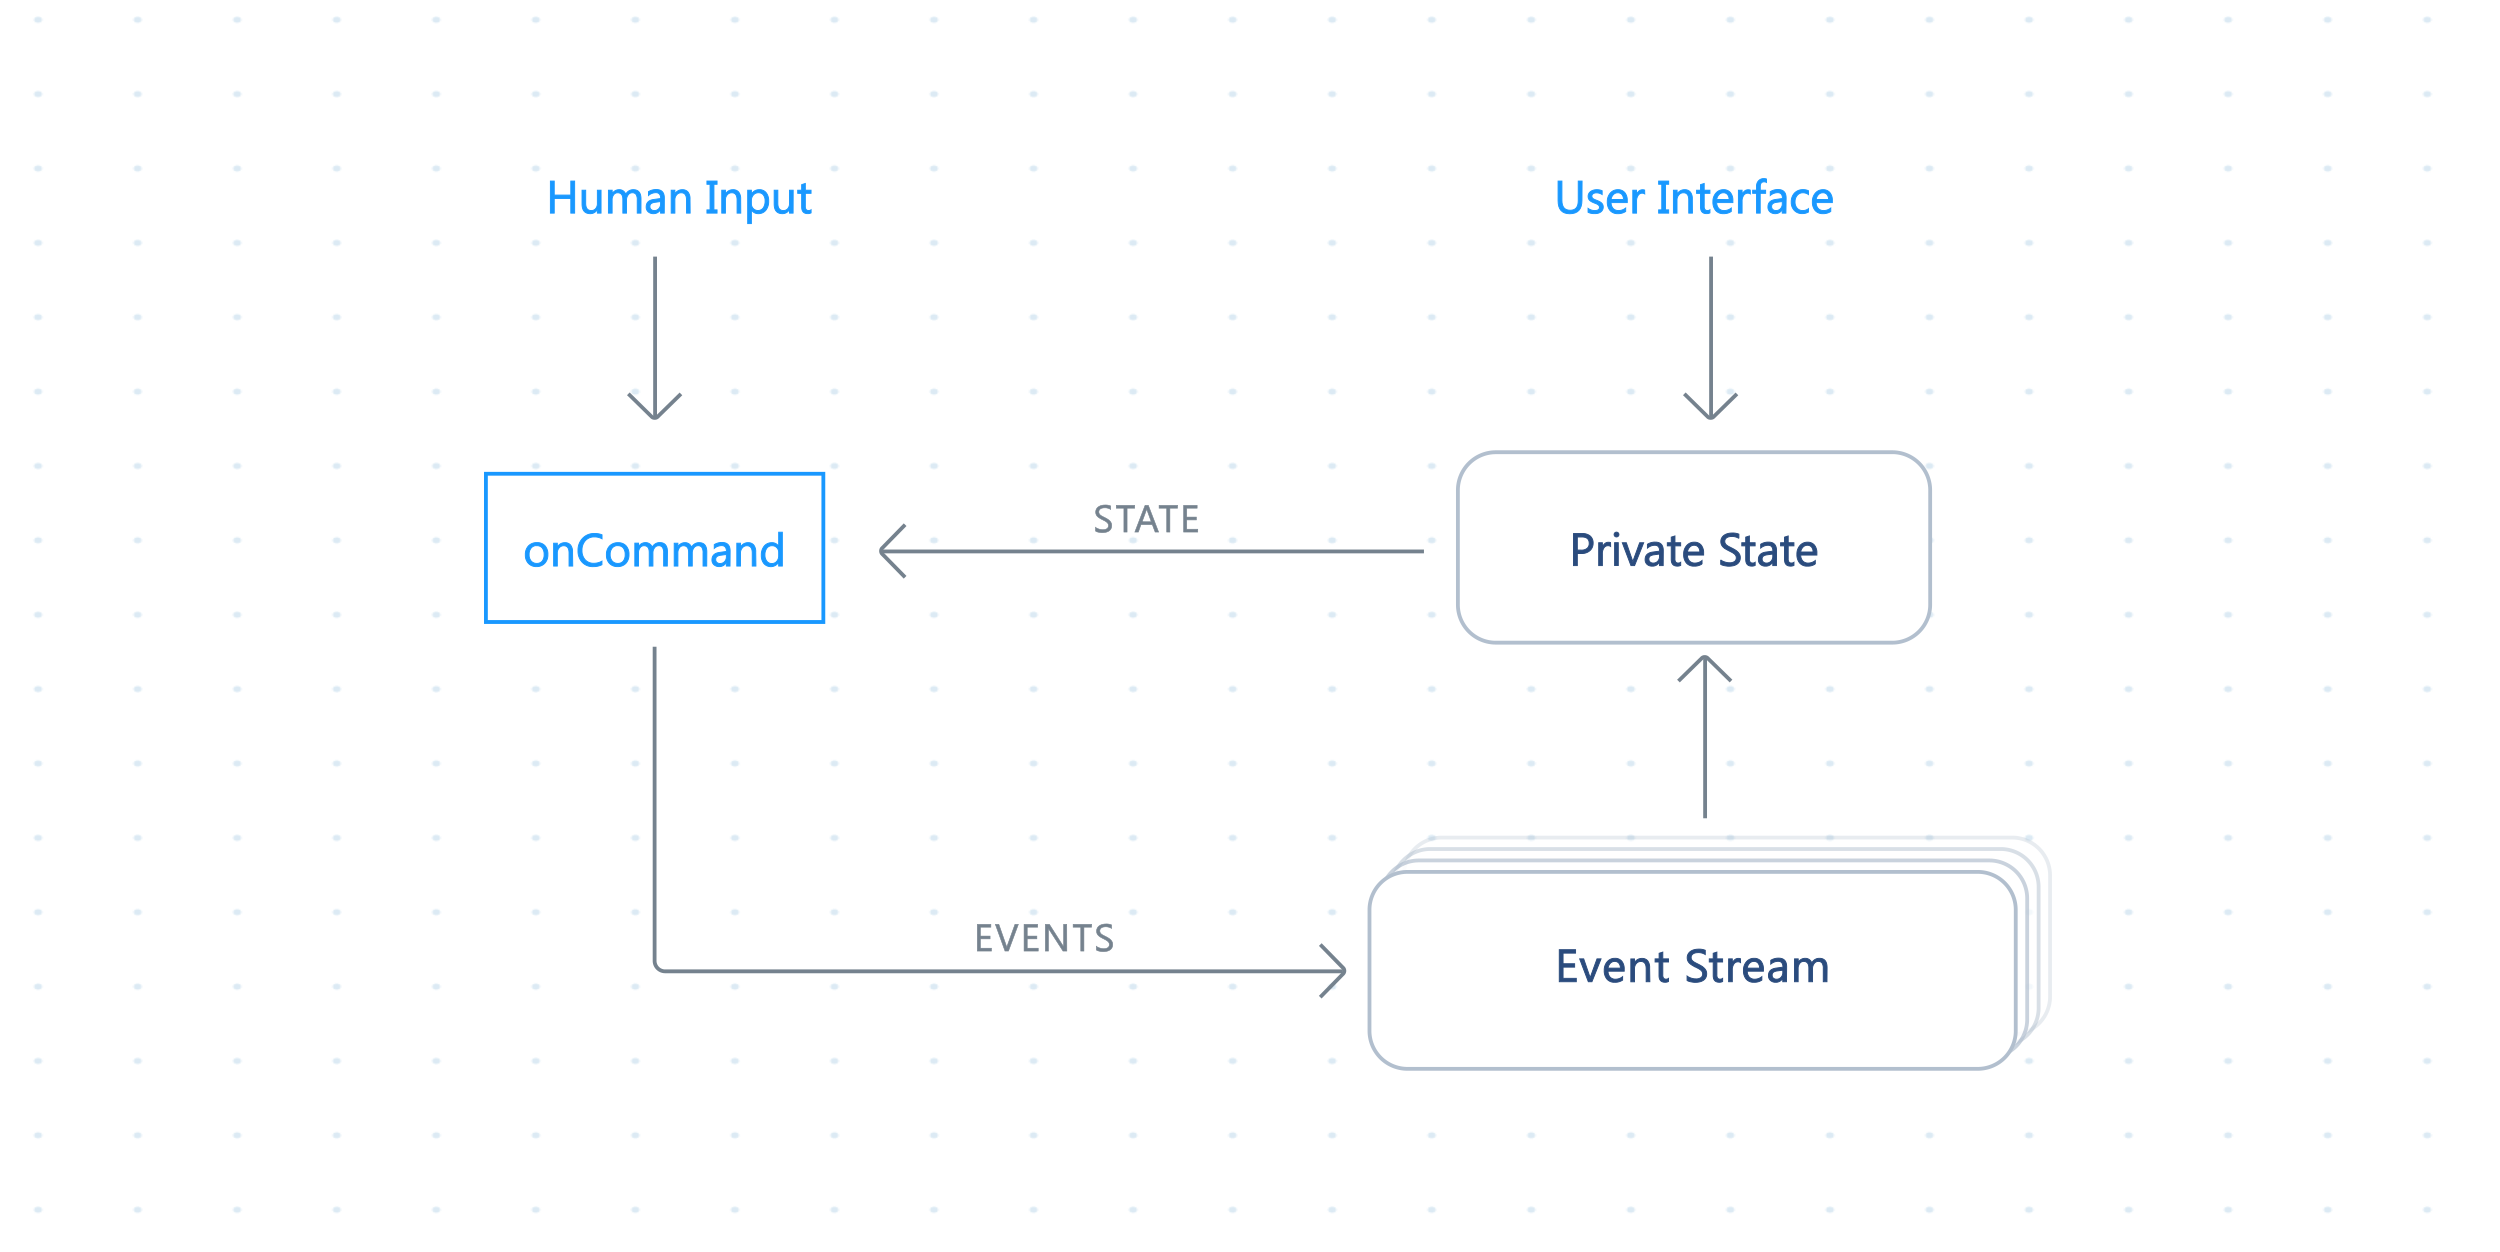 <svg xmlns="http://www.w3.org/2000/svg" xmlns:xlink="http://www.w3.org/1999/xlink" width="1310.93" height="656.33" viewBox="0 0 1310.93 656.33">
  <defs>
    <style>
      .a3fc1c00-0153-41bb-9136-d11824066888 {
        fill: none;
      }

      .b2348e80-6c41-4ccb-815c-96aa1b77e70d {
        fill: #dceaf4;
      }

      .ecf83eb5-d218-4d0f-aaa9-566046d5e3d0 {
        fill: url(#b93e93ff-05d3-45a6-a336-1745a3ebd242);
      }

      .e0f1bea9-150b-4475-a446-581a5c0a7a25 {
        fill: #fff;
      }

      .ba96d68e-6c9e-4c6b-8dec-d66ea465357e {
        fill: #b2bfce;
      }

      .fd3a4061-31ed-4455-a42a-661060ebae7f {
        fill: #2a4b7d;
        stroke: #2a4b7d;
      }

      .ba8c094b-5abc-48fd-91ea-d2a9e8e3983d, .e30564fe-8ae3-439b-aa3c-5fdbd6be28f7, .fd3a4061-31ed-4455-a42a-661060ebae7f {
        stroke-miterlimit: 10;
      }

      .ba8c094b-5abc-48fd-91ea-d2a9e8e3983d, .fd3a4061-31ed-4455-a42a-661060ebae7f {
        stroke-width: 0.5px;
      }

      .b9bb263c-656b-42a9-ada6-3236ea98e0bc, .ba8c094b-5abc-48fd-91ea-d2a9e8e3983d {
        fill: #1998ff;
      }

      .ba8c094b-5abc-48fd-91ea-d2a9e8e3983d {
        stroke: #1998ff;
      }

      .ab1f9347-76a8-4d32-a2f8-849c7614d83c, .e30564fe-8ae3-439b-aa3c-5fdbd6be28f7 {
        fill: #75828e;
      }

      .e30564fe-8ae3-439b-aa3c-5fdbd6be28f7 {
        stroke: #75828e;
        stroke-width: 0.3px;
      }

      .f6e7d379-ada3-41db-b1ec-d8f7bf63e397 {
        opacity: 0.3;
      }

      .b3a2ed36-2850-4c6f-afa0-48928bdbe7df {
        opacity: 0.5;
      }

      .bc2b3045-7ccd-4c75-b412-c62e648c5058 {
        opacity: 0.7;
      }
    </style>
    <pattern id="b93e93ff-05d3-45a6-a336-1745a3ebd242" data-name="Docs Polka Background" width="60" height="60" patternTransform="translate(515.88 848.85) scale(0.87 0.65)" patternUnits="userSpaceOnUse" viewBox="0 0 60 60">
      <rect class="a3fc1c00-0153-41bb-9136-d11824066888" width="60" height="60"/>
      <circle class="b2348e80-6c41-4ccb-815c-96aa1b77e70d" cx="30" cy="30" r="2.47"/>
    </pattern>
  </defs>
  <g id="bf275e95-57c2-4e27-a84d-d1e41de98647" data-name="Layer 2">
    <rect class="ecf83eb5-d218-4d0f-aaa9-566046d5e3d0" x="3.54" y="3.74" width="1305.22" height="651.58"/>
  </g>
  <g id="b6d25e6d-d1c8-450c-8b86-cf43b866bed3" data-name="Layer 1">
    <g>
      <rect class="e0f1bea9-150b-4475-a446-581a5c0a7a25" x="764.48" y="237.15" width="247.65" height="99.83" rx="19.88"/>
      <path class="ba96d68e-6c9e-4c6b-8dec-d66ea465357e" d="M992.25,338H784.36a20.9,20.9,0,0,1-20.88-20.87V257a20.91,20.91,0,0,1,20.88-20.88H992.25A20.91,20.91,0,0,1,1013.13,257v60.08A20.9,20.9,0,0,1,992.25,338ZM784.36,238.15A18.9,18.9,0,0,0,765.48,257v60.08A18.89,18.89,0,0,0,784.36,336H992.25a18.89,18.89,0,0,0,18.88-18.87V257a18.9,18.9,0,0,0-18.88-18.88Z"/>
    </g>
    <g>
      <path class="fd3a4061-31ed-4455-a42a-661060ebae7f" d="M827.1,290.24v6.35h-2v-16.8h4.62a6.09,6.09,0,0,1,4.17,1.31,4.69,4.69,0,0,1,1.49,3.7,5.1,5.1,0,0,1-1.65,3.92,6.32,6.32,0,0,1-4.45,1.52Zm0-8.67v6.89h2.06a4.6,4.6,0,0,0,3.11-.93,3.28,3.28,0,0,0,1.07-2.63q0-3.33-3.93-3.33Z"/>
      <path class="fd3a4061-31ed-4455-a42a-661060ebae7f" d="M844.57,286.54a2.32,2.32,0,0,0-1.45-.39,2.47,2.47,0,0,0-2.06,1.16,5.37,5.37,0,0,0-.82,3.17v6.11h-1.93v-12h1.93v2.47h0a4.18,4.18,0,0,1,1.26-2,2.86,2.86,0,0,1,1.88-.71,3.09,3.09,0,0,1,1.15.17Z"/>
      <path class="fd3a4061-31ed-4455-a42a-661060ebae7f" d="M847.64,281.55a1.21,1.21,0,0,1-.88-.36,1.28,1.28,0,0,1,0-1.78,1.21,1.21,0,0,1,.88-.36,1.25,1.25,0,0,1,.9.36,1.24,1.24,0,0,1,0,1.77A1.26,1.26,0,0,1,847.64,281.55Zm.94,15h-1.92v-12h1.92Z"/>
      <path class="fd3a4061-31ed-4455-a42a-661060ebae7f" d="M861.9,284.59l-4.78,12h-1.88l-4.55-12h2.11l3,8.72a8,8,0,0,1,.43,1.68h0a8.13,8.13,0,0,1,.38-1.63l3.19-8.77Z"/>
      <path class="fd3a4061-31ed-4455-a42a-661060ebae7f" d="M872.12,296.59H870.2v-1.87h-.05a4,4,0,0,1-3.69,2.15,3.9,3.9,0,0,1-2.8-.95,3.27,3.27,0,0,1-1-2.52q0-3.36,4-3.91l3.6-.5c0-2-.82-3.06-2.47-3.06a5.94,5.94,0,0,0-3.92,1.47v-2a7.44,7.44,0,0,1,4.08-1.13q4.23,0,4.23,4.48Zm-1.92-6.07-2.89.4a4.82,4.82,0,0,0-2,.66,1.92,1.92,0,0,0-.68,1.68,1.83,1.83,0,0,0,.63,1.44,2.43,2.43,0,0,0,1.67.56,3.08,3.08,0,0,0,2.36-1,3.56,3.56,0,0,0,.93-2.53Z"/>
      <path class="fd3a4061-31ed-4455-a42a-661060ebae7f" d="M881.31,296.48a3.69,3.69,0,0,1-1.79.37q-3.16,0-3.16-3.52v-7.1H874.3v-1.64h2.06v-2.93l1.93-.62v3.55h3v1.64h-3V293a2.79,2.79,0,0,0,.41,1.73,1.63,1.63,0,0,0,1.36.51,2,2,0,0,0,1.25-.4Z"/>
      <path class="fd3a4061-31ed-4455-a42a-661060ebae7f" d="M893.33,291.07h-8.47a4.49,4.49,0,0,0,1.08,3.1,3.74,3.74,0,0,0,2.83,1.09,5.89,5.89,0,0,0,3.73-1.34v1.81a7,7,0,0,1-4.18,1.14,5.07,5.07,0,0,1-4-1.63,6.68,6.68,0,0,1-1.45-4.6,6.57,6.57,0,0,1,1.59-4.57,5.09,5.09,0,0,1,3.94-1.76,4.52,4.52,0,0,1,3.64,1.52,6.36,6.36,0,0,1,1.29,4.23Zm-2-1.63a3.86,3.86,0,0,0-.8-2.59,2.76,2.76,0,0,0-2.2-.92,3.08,3.08,0,0,0-2.3,1,4.4,4.4,0,0,0-1.18,2.54Z"/>
      <path class="fd3a4061-31ed-4455-a42a-661060ebae7f" d="M902.29,295.91v-2.32a4.26,4.26,0,0,0,1,.64,8.65,8.65,0,0,0,1.17.47,9.31,9.31,0,0,0,1.24.3,6.88,6.88,0,0,0,1.15.1,4.49,4.49,0,0,0,2.71-.67,2.28,2.28,0,0,0,.9-1.94,2.25,2.25,0,0,0-.3-1.18,3.26,3.26,0,0,0-.83-.92,7.7,7.7,0,0,0-1.25-.8l-1.55-.8c-.58-.3-1.13-.6-1.64-.9a7.39,7.39,0,0,1-1.32-1,4.33,4.33,0,0,1-.89-1.25,4,4,0,0,1-.32-1.64,3.87,3.87,0,0,1,.5-2,4.24,4.24,0,0,1,1.33-1.4,5.87,5.87,0,0,1,1.87-.82,8.54,8.54,0,0,1,2.14-.27,8.36,8.36,0,0,1,3.62.59v2.22a6.57,6.57,0,0,0-3.82-1,6.27,6.27,0,0,0-1.29.13,3.67,3.67,0,0,0-1.15.44,2.48,2.48,0,0,0-.82.79,2.09,2.09,0,0,0-.32,1.17,2.39,2.39,0,0,0,.24,1.11,2.83,2.83,0,0,0,.71.86,6.62,6.62,0,0,0,1.14.75c.45.24,1,.51,1.56.79s1.17.61,1.71.94a8,8,0,0,1,1.42,1.09,5,5,0,0,1,1,1.33,3.68,3.68,0,0,1,.36,1.66,4.13,4.13,0,0,1-.49,2.1,3.91,3.91,0,0,1-1.31,1.4,5.68,5.68,0,0,1-1.9.78,10.49,10.49,0,0,1-2.28.24c-.26,0-.59,0-1-.06s-.79-.11-1.2-.19a9.65,9.65,0,0,1-1.15-.3A3.37,3.37,0,0,1,902.29,295.91Z"/>
      <path class="fd3a4061-31ed-4455-a42a-661060ebae7f" d="M920.36,296.48a3.74,3.74,0,0,1-1.8.37q-3.15,0-3.15-3.52v-7.1h-2.06v-1.64h2.06v-2.93l1.92-.62v3.55h3v1.64h-3V293a2.85,2.85,0,0,0,.41,1.73,1.66,1.66,0,0,0,1.36.51,2,2,0,0,0,1.26-.4Z"/>
      <path class="fd3a4061-31ed-4455-a42a-661060ebae7f" d="M931.51,296.59h-1.92v-1.87h-.05a4,4,0,0,1-3.69,2.15,3.9,3.9,0,0,1-2.8-.95,3.27,3.27,0,0,1-1-2.52q0-3.36,4-3.91l3.6-.5c0-2-.82-3.06-2.47-3.06a5.94,5.94,0,0,0-3.92,1.47v-2a7.44,7.44,0,0,1,4.08-1.13q4.23,0,4.23,4.48Zm-1.92-6.07-2.89.4a4.87,4.87,0,0,0-2,.66,1.92,1.92,0,0,0-.68,1.68,1.83,1.83,0,0,0,.63,1.44,2.43,2.43,0,0,0,1.67.56,3.08,3.08,0,0,0,2.36-1,3.56,3.56,0,0,0,.93-2.53Z"/>
      <path class="fd3a4061-31ed-4455-a42a-661060ebae7f" d="M940.7,296.48a3.69,3.69,0,0,1-1.79.37c-2.1,0-3.16-1.17-3.16-3.52v-7.1h-2.06v-1.64h2.06v-2.93l1.93-.62v3.55h3v1.64h-3V293a2.79,2.79,0,0,0,.41,1.73,1.63,1.63,0,0,0,1.36.51,2,2,0,0,0,1.25-.4Z"/>
      <path class="fd3a4061-31ed-4455-a42a-661060ebae7f" d="M952.72,291.07h-8.47a4.49,4.49,0,0,0,1.08,3.1,3.74,3.74,0,0,0,2.83,1.09,5.89,5.89,0,0,0,3.73-1.34v1.81a7,7,0,0,1-4.18,1.14,5.07,5.07,0,0,1-4-1.63,6.68,6.68,0,0,1-1.45-4.6,6.57,6.57,0,0,1,1.59-4.57,5.1,5.1,0,0,1,3.94-1.76,4.52,4.52,0,0,1,3.64,1.52,6.36,6.36,0,0,1,1.29,4.23Zm-2-1.63a3.86,3.86,0,0,0-.8-2.59,2.76,2.76,0,0,0-2.2-.92,3.08,3.08,0,0,0-2.3,1,4.4,4.4,0,0,0-1.18,2.54Z"/>
    </g>
    <g>
      <path class="ba8c094b-5abc-48fd-91ea-d2a9e8e3983d" d="M301.32,111.75h-2v-7.67h-8.7v7.67h-2V94.94h2v7.37h8.7V94.94h2Z"/>
      <path class="ba8c094b-5abc-48fd-91ea-d2a9e8e3983d" d="M315.17,111.75h-1.92v-1.9h-.05a4,4,0,0,1-3.7,2.18q-4.29,0-4.29-5.11V99.75h1.91v6.86c0,2.54,1,3.8,2.9,3.8a2.93,2.93,0,0,0,2.32-1,4,4,0,0,0,.91-2.71V99.75h1.92Z"/>
      <path class="ba8c094b-5abc-48fd-91ea-d2a9e8e3983d" d="M336.09,111.75h-1.93v-6.89a5.24,5.24,0,0,0-.61-2.89,2.34,2.34,0,0,0-2.07-.89,2.56,2.56,0,0,0-2.09,1.13,4.27,4.27,0,0,0-.86,2.69v6.85h-1.92v-7.13q0-3.54-2.74-3.54a2.55,2.55,0,0,0-2.08,1.06,4.38,4.38,0,0,0-.82,2.76v6.85h-1.92v-12H321v1.9h0a4.06,4.06,0,0,1,3.72-2.18,3.44,3.44,0,0,1,3.4,2.48,4.27,4.27,0,0,1,4-2.48q4,0,4,4.88Z"/>
      <path class="ba8c094b-5abc-48fd-91ea-d2a9e8e3983d" d="M348.31,111.75h-1.92v-1.88h-.05a4,4,0,0,1-3.69,2.16,4,4,0,0,1-2.81-1,3.3,3.3,0,0,1-1-2.52c0-2.24,1.32-3.55,4-3.91l3.6-.51c0-2-.83-3.06-2.48-3.06a5.93,5.93,0,0,0-3.91,1.48v-2a7.44,7.44,0,0,1,4.08-1.12q4.23,0,4.23,4.47Zm-1.92-6.07-2.9.4a4.55,4.55,0,0,0-2,.66,1.88,1.88,0,0,0-.68,1.68,1.83,1.83,0,0,0,.62,1.43,2.39,2.39,0,0,0,1.67.56,3.06,3.06,0,0,0,2.36-1,3.55,3.55,0,0,0,.94-2.54Z"/>
      <path class="ba8c094b-5abc-48fd-91ea-d2a9e8e3983d" d="M361.89,111.75H360V104.9c0-2.54-.93-3.82-2.79-3.82a3,3,0,0,0-2.39,1.09,4,4,0,0,0-.94,2.73v6.85h-1.92v-12h1.92v2h0a4.32,4.32,0,0,1,3.94-2.27,3.67,3.67,0,0,1,3,1.27,5.69,5.69,0,0,1,1,3.67Z"/>
      <path class="ba8c094b-5abc-48fd-91ea-d2a9e8e3983d" d="M376,94.94v1.69h-1.64v13.43H376v1.69H370.7v-1.69h1.64V96.63H370.7V94.94Z"/>
      <path class="ba8c094b-5abc-48fd-91ea-d2a9e8e3983d" d="M388.43,111.75h-1.92V104.9c0-2.54-.93-3.82-2.79-3.82a3,3,0,0,0-2.38,1.09,4,4,0,0,0-.95,2.73v6.85h-1.92v-12h1.92v2h.05a4.33,4.33,0,0,1,3.94-2.27,3.66,3.66,0,0,1,3,1.27,5.63,5.63,0,0,1,1,3.67Z"/>
      <path class="ba8c094b-5abc-48fd-91ea-d2a9e8e3983d" d="M394,110h0v7.26h-1.93V99.75H394v2.11h0a4.54,4.54,0,0,1,4.15-2.39,4.36,4.36,0,0,1,3.62,1.61,6.64,6.64,0,0,1,1.3,4.32,7.43,7.43,0,0,1-1.46,4.82,4.87,4.87,0,0,1-4,1.81A4,4,0,0,1,394,110Zm0-4.84v1.68a3.57,3.57,0,0,0,1,2.52,3.45,3.45,0,0,0,5.19-.29,6.14,6.14,0,0,0,1-3.72,4.82,4.82,0,0,0-.92-3.14,3.06,3.06,0,0,0-2.51-1.14,3.39,3.39,0,0,0-2.69,1.17A4.28,4.28,0,0,0,394,105.17Z"/>
      <path class="ba8c094b-5abc-48fd-91ea-d2a9e8e3983d" d="M415.87,111.75H414v-1.9h-.05a4,4,0,0,1-3.7,2.18q-4.29,0-4.29-5.11V99.75h1.91v6.86c0,2.54,1,3.8,2.9,3.8a2.93,2.93,0,0,0,2.32-1,4,4,0,0,0,.91-2.71V99.75h1.92Z"/>
      <path class="ba8c094b-5abc-48fd-91ea-d2a9e8e3983d" d="M425.31,111.63a3.69,3.69,0,0,1-1.79.38c-2.1,0-3.15-1.18-3.15-3.52v-7.1H418.3V99.75h2.07V96.82l1.92-.62v3.55h3v1.64h-3v6.76a2.82,2.82,0,0,0,.41,1.72,1.62,1.62,0,0,0,1.36.52,2,2,0,0,0,1.25-.4Z"/>
    </g>
    <g>
      <path class="ba8c094b-5abc-48fd-91ea-d2a9e8e3983d" d="M829.53,105q0,7.08-6.39,7.08-6.12,0-6.12-6.81V94.94h2v10.15q0,5.18,4.36,5.17c2.8,0,4.21-1.66,4.21-5V94.94h2Z"/>
      <path class="ba8c094b-5abc-48fd-91ea-d2a9e8e3983d" d="M832.74,111.31v-2.06a5.69,5.69,0,0,0,3.45,1.16c1.69,0,2.53-.56,2.53-1.69a1.48,1.48,0,0,0-.21-.81,2.21,2.21,0,0,0-.59-.59,4.41,4.41,0,0,0-.87-.47l-1.07-.42a14.58,14.58,0,0,1-1.4-.64,4.45,4.45,0,0,1-1-.73,2.69,2.69,0,0,1-.61-.92,3.35,3.35,0,0,1-.2-1.2,2.84,2.84,0,0,1,.39-1.5,3.34,3.34,0,0,1,1-1.09,4.92,4.92,0,0,1,1.47-.66,6.45,6.45,0,0,1,1.7-.22,6.87,6.87,0,0,1,2.79.54V102a5.41,5.41,0,0,0-3-.87,3.32,3.32,0,0,0-1,.13,2.29,2.29,0,0,0-.74.34,1.54,1.54,0,0,0-.48.54,1.3,1.3,0,0,0-.17.68,1.59,1.59,0,0,0,.17.79,1.75,1.75,0,0,0,.5.56,3.64,3.64,0,0,0,.79.44l1.07.44a15.28,15.28,0,0,1,1.43.62,5.23,5.23,0,0,1,1.08.73,2.94,2.94,0,0,1,.68.93,3,3,0,0,1,.24,1.26,2.94,2.94,0,0,1-.39,1.54,3.31,3.31,0,0,1-1,1.09,4.79,4.79,0,0,1-1.51.65A7.5,7.5,0,0,1,836,112,6.73,6.73,0,0,1,832.74,111.31Z"/>
      <path class="ba8c094b-5abc-48fd-91ea-d2a9e8e3983d" d="M853.29,106.23h-8.47a4.46,4.46,0,0,0,1.08,3.09,3.68,3.68,0,0,0,2.83,1.09,5.9,5.9,0,0,0,3.73-1.33v1.8a6.94,6.94,0,0,1-4.18,1.15,5.08,5.08,0,0,1-4-1.64,6.68,6.68,0,0,1-1.45-4.6,6.61,6.61,0,0,1,1.58-4.56,5.09,5.09,0,0,1,4-1.76A4.49,4.49,0,0,1,852,101a6.36,6.36,0,0,1,1.29,4.23Zm-2-1.63a3.91,3.91,0,0,0-.8-2.59,2.74,2.74,0,0,0-2.2-.93,3.13,3.13,0,0,0-2.31,1,4.4,4.4,0,0,0-1.17,2.54Z"/>
      <path class="ba8c094b-5abc-48fd-91ea-d2a9e8e3983d" d="M862.45,101.69a2.39,2.39,0,0,0-1.45-.38,2.43,2.43,0,0,0-2,1.16,5.27,5.27,0,0,0-.83,3.16v6.12H856.2v-12h1.92v2.47h0a4.17,4.17,0,0,1,1.25-2,2.82,2.82,0,0,1,1.89-.71,3.07,3.07,0,0,1,1.14.16Z"/>
      <path class="ba8c094b-5abc-48fd-91ea-d2a9e8e3983d" d="M875,94.94v1.69h-1.64v13.43H875v1.69h-5.25v-1.69h1.64V96.63h-1.64V94.94Z"/>
      <path class="ba8c094b-5abc-48fd-91ea-d2a9e8e3983d" d="M887.46,111.75h-1.92V104.9c0-2.54-.93-3.82-2.79-3.82a3,3,0,0,0-2.38,1.09,4,4,0,0,0-1,2.73v6.85H877.5v-12h1.92v2h.05a4.33,4.33,0,0,1,3.94-2.27,3.67,3.67,0,0,1,3,1.27,5.69,5.69,0,0,1,1,3.67Z"/>
      <path class="ba8c094b-5abc-48fd-91ea-d2a9e8e3983d" d="M896.65,111.63a3.69,3.69,0,0,1-1.79.38c-2.1,0-3.16-1.18-3.16-3.52v-7.1h-2.06V99.75h2.06V96.82l1.93-.62v3.55h3v1.64h-3v6.76a2.75,2.75,0,0,0,.41,1.72,1.61,1.61,0,0,0,1.36.52,2,2,0,0,0,1.25-.4Z"/>
      <path class="ba8c094b-5abc-48fd-91ea-d2a9e8e3983d" d="M908.67,106.23H900.2a4.46,4.46,0,0,0,1.08,3.09,3.7,3.7,0,0,0,2.83,1.09,5.88,5.88,0,0,0,3.73-1.33v1.8a6.92,6.92,0,0,1-4.18,1.15,5.08,5.08,0,0,1-4-1.64,6.68,6.68,0,0,1-1.45-4.6,6.56,6.56,0,0,1,1.59-4.56,5.07,5.07,0,0,1,3.94-1.76,4.47,4.47,0,0,1,3.64,1.52,6.36,6.36,0,0,1,1.29,4.23Zm-2-1.63a3.86,3.86,0,0,0-.8-2.59,2.74,2.74,0,0,0-2.2-.93,3.09,3.09,0,0,0-2.3,1,4.34,4.34,0,0,0-1.18,2.54Z"/>
      <path class="ba8c094b-5abc-48fd-91ea-d2a9e8e3983d" d="M917.84,101.69a2.58,2.58,0,0,0-3.51.78,5.34,5.34,0,0,0-.83,3.16v6.12h-1.92v-12h1.92v2.47h0a4.17,4.17,0,0,1,1.25-2,2.82,2.82,0,0,1,1.89-.71,3.16,3.16,0,0,1,1.15.16Z"/>
      <path class="ba8c094b-5abc-48fd-91ea-d2a9e8e3983d" d="M926.31,95.67a2.56,2.56,0,0,0-1.28-.32q-2,0-2,2.55v1.85h2.81v1.64H923v10.36h-1.91V101.39h-2.05V99.75h2.05v-2a4,4,0,0,1,1.09-3,3.67,3.67,0,0,1,2.72-1.1,3.55,3.55,0,0,1,1.39.22Z"/>
      <path class="ba8c094b-5abc-48fd-91ea-d2a9e8e3983d" d="M936.48,111.75h-1.92v-1.88h0a4,4,0,0,1-3.69,2.16,3.94,3.94,0,0,1-2.8-1,3.27,3.27,0,0,1-1-2.52c0-2.24,1.32-3.55,4-3.91l3.6-.51c0-2-.82-3.06-2.47-3.06a6,6,0,0,0-3.92,1.48v-2a7.44,7.44,0,0,1,4.08-1.12q4.23,0,4.23,4.47Zm-1.92-6.07-2.89.4a4.6,4.6,0,0,0-2,.66,1.9,1.9,0,0,0-.68,1.68,1.81,1.81,0,0,0,.63,1.43,2.38,2.38,0,0,0,1.67.56,3.08,3.08,0,0,0,2.36-1,3.58,3.58,0,0,0,.93-2.54Z"/>
      <path class="ba8c094b-5abc-48fd-91ea-d2a9e8e3983d" d="M948.28,111.2A6.27,6.27,0,0,1,945,112a5.44,5.44,0,0,1-4.14-1.67,6.06,6.06,0,0,1-1.58-4.33,6.64,6.64,0,0,1,1.7-4.76,6,6,0,0,1,4.54-1.8,6.36,6.36,0,0,1,2.79.58v2a4.94,4.94,0,0,0-2.86-.94,3.85,3.85,0,0,0-3,1.32,5,5,0,0,0-1.18,3.46,4.75,4.75,0,0,0,1.11,3.33,3.8,3.8,0,0,0,3,1.22,4.83,4.83,0,0,0,2.95-1Z"/>
      <path class="ba8c094b-5abc-48fd-91ea-d2a9e8e3983d" d="M960.83,106.23h-8.47a4.46,4.46,0,0,0,1.08,3.09,3.71,3.71,0,0,0,2.84,1.09,5.87,5.87,0,0,0,3.72-1.33v1.8a6.92,6.92,0,0,1-4.18,1.15,5.08,5.08,0,0,1-4-1.64,6.68,6.68,0,0,1-1.45-4.6,6.56,6.56,0,0,1,1.59-4.56,5.07,5.07,0,0,1,3.94-1.76,4.47,4.47,0,0,1,3.64,1.52,6.36,6.36,0,0,1,1.29,4.23Zm-2-1.63a3.86,3.86,0,0,0-.8-2.59,2.74,2.74,0,0,0-2.2-.93,3.09,3.09,0,0,0-2.3,1,4.34,4.34,0,0,0-1.18,2.54Z"/>
    </g>
    <g>
      <rect class="e0f1bea9-150b-4475-a446-581a5c0a7a25" x="254.8" y="248.43" width="176.94" height="77.73"/>
      <path class="b9bb263c-656b-42a9-ada6-3236ea98e0bc" d="M432.74,327.16H253.8V247.43H432.74Zm-176.94-2H430.74V249.43H255.8Z"/>
    </g>
    <g>
      <path class="ba8c094b-5abc-48fd-91ea-d2a9e8e3983d" d="M281.32,297.1a5.57,5.57,0,0,1-4.25-1.68,6.23,6.23,0,0,1-1.59-4.46,6.48,6.48,0,0,1,1.65-4.72,5.92,5.92,0,0,1,4.47-1.7,5.39,5.39,0,0,1,4.19,1.65,6.57,6.57,0,0,1,1.5,4.58,6.44,6.44,0,0,1-1.62,4.6A5.69,5.69,0,0,1,281.32,297.1Zm.14-11a3.64,3.64,0,0,0-2.93,1.26,5.18,5.18,0,0,0-1.08,3.48,4.87,4.87,0,0,0,1.09,3.36,3.7,3.7,0,0,0,2.92,1.23,3.52,3.52,0,0,0,2.86-1.2,5.24,5.24,0,0,0,1-3.44,5.33,5.33,0,0,0-1-3.47A3.5,3.5,0,0,0,281.46,286.15Z"/>
      <path class="ba8c094b-5abc-48fd-91ea-d2a9e8e3983d" d="M300.32,296.82H298.4V290q0-3.83-2.79-3.83a3,3,0,0,0-2.38,1.09,4,4,0,0,0-1,2.74v6.84h-1.92v-12h1.92v2h.05a4.34,4.34,0,0,1,3.94-2.27,3.67,3.67,0,0,1,3,1.27,5.63,5.63,0,0,1,1,3.67Z"/>
      <path class="ba8c094b-5abc-48fd-91ea-d2a9e8e3983d" d="M315.64,296.12a9.93,9.93,0,0,1-4.64,1,7.47,7.47,0,0,1-5.74-2.31,8.51,8.51,0,0,1-2.16-6.06,8.91,8.91,0,0,1,2.43-6.51,8.2,8.2,0,0,1,6.15-2.49,9.9,9.9,0,0,1,4,.69v2.1a8,8,0,0,0-4-1,6.13,6.13,0,0,0-4.7,1.94,7.28,7.28,0,0,0-1.8,5.17,7,7,0,0,0,1.68,4.89,5.77,5.77,0,0,0,4.42,1.82,8.27,8.27,0,0,0,4.38-1.12Z"/>
      <path class="ba8c094b-5abc-48fd-91ea-d2a9e8e3983d" d="M323.82,297.1a5.58,5.58,0,0,1-4.25-1.68A6.23,6.23,0,0,1,318,291a6.44,6.44,0,0,1,1.66-4.72,5.91,5.91,0,0,1,4.46-1.7,5.38,5.38,0,0,1,4.19,1.65,6.57,6.57,0,0,1,1.51,4.58,6.45,6.45,0,0,1-1.63,4.6A5.69,5.69,0,0,1,323.82,297.1Zm.14-11a3.66,3.66,0,0,0-2.93,1.26,5.18,5.18,0,0,0-1.08,3.48,4.92,4.92,0,0,0,1.09,3.36,3.71,3.71,0,0,0,2.92,1.23,3.5,3.5,0,0,0,2.86-1.2,5.25,5.25,0,0,0,1-3.44,5.33,5.33,0,0,0-1-3.47A3.49,3.49,0,0,0,324,286.15Z"/>
      <path class="ba8c094b-5abc-48fd-91ea-d2a9e8e3983d" d="M349.91,296.82H348v-6.89a5.18,5.18,0,0,0-.61-2.88,2.32,2.32,0,0,0-2.07-.9,2.56,2.56,0,0,0-2.09,1.13,4.28,4.28,0,0,0-.86,2.7v6.84h-1.93v-7.13q0-3.54-2.73-3.54a2.53,2.53,0,0,0-2.08,1.07,4.34,4.34,0,0,0-.82,2.76v6.84h-1.92v-12h1.92v1.9h0a4.08,4.08,0,0,1,3.73-2.18,3.53,3.53,0,0,1,2.15.68A3.48,3.48,0,0,1,342,287a4.29,4.29,0,0,1,4-2.48c2.64,0,4,1.63,4,4.88Z"/>
      <path class="ba8c094b-5abc-48fd-91ea-d2a9e8e3983d" d="M370.58,296.82h-1.92v-6.89a5.17,5.17,0,0,0-.62-2.88,2.32,2.32,0,0,0-2.07-.9,2.56,2.56,0,0,0-2.09,1.13A4.34,4.34,0,0,0,363,290v6.84H361.1v-7.13q0-3.54-2.73-3.54a2.53,2.53,0,0,0-2.09,1.07,4.34,4.34,0,0,0-.82,2.76v6.84h-1.92v-12h1.92v1.9h.05a4.06,4.06,0,0,1,3.72-2.18,3.53,3.53,0,0,1,2.15.68,3.42,3.42,0,0,1,1.25,1.8,4.29,4.29,0,0,1,4-2.48q4,0,4,4.88Z"/>
      <path class="ba8c094b-5abc-48fd-91ea-d2a9e8e3983d" d="M382.8,296.82h-1.92v-1.88h-.05a4,4,0,0,1-3.69,2.16,4,4,0,0,1-2.81-1,3.3,3.3,0,0,1-1-2.52c0-2.24,1.32-3.55,4-3.91l3.6-.51c0-2-.83-3.06-2.47-3.06a6,6,0,0,0-3.92,1.48v-2a7.44,7.44,0,0,1,4.08-1.12q4.23,0,4.23,4.47Zm-1.92-6.07-2.9.4a4.55,4.55,0,0,0-2,.66,1.9,1.9,0,0,0-.68,1.68,1.85,1.85,0,0,0,.62,1.44,2.44,2.44,0,0,0,1.67.55,3.1,3.1,0,0,0,2.37-1,3.58,3.58,0,0,0,.93-2.54Z"/>
      <path class="ba8c094b-5abc-48fd-91ea-d2a9e8e3983d" d="M396.38,296.82h-1.92V290q0-3.83-2.79-3.83a3,3,0,0,0-2.38,1.09,4,4,0,0,0-1,2.74v6.84h-1.92v-12h1.92v2h.05a4.34,4.34,0,0,1,3.94-2.27,3.67,3.67,0,0,1,3,1.27,5.69,5.69,0,0,1,1,3.67Z"/>
      <path class="ba8c094b-5abc-48fd-91ea-d2a9e8e3983d" d="M410.24,296.82h-1.92v-2h0a4.84,4.84,0,0,1-7.74.71,6.59,6.59,0,0,1-1.36-4.39,7.21,7.21,0,0,1,1.5-4.77,5,5,0,0,1,4-1.79,3.86,3.86,0,0,1,3.6,1.94h0v-7.43h1.92Zm-1.92-5.43v-1.77a3.43,3.43,0,0,0-1-2.46,3.23,3.23,0,0,0-2.44-1,3.31,3.31,0,0,0-2.76,1.29,5.68,5.68,0,0,0-1,3.57,5,5,0,0,0,1,3.27,3.15,3.15,0,0,0,2.59,1.2,3.27,3.27,0,0,0,2.61-1.16A4.31,4.31,0,0,0,408.32,291.39Z"/>
    </g>
    <g>
      <path class="e30564fe-8ae3-439b-aa3c-5fdbd6be28f7" d="M519.89,498.7h-7.42v-14h7.11v1.49h-5.47v4.66h5.06v1.47h-5.06v4.9h5.78Z"/>
      <path class="e30564fe-8ae3-439b-aa3c-5fdbd6be28f7" d="M534,484.69l-5.19,14H527l-5.07-14h1.82l3.88,11.11a6.5,6.5,0,0,1,.28,1.24h0a6.14,6.14,0,0,1,.32-1.26l4-11.09Z"/>
      <path class="e30564fe-8ae3-439b-aa3c-5fdbd6be28f7" d="M544.43,498.7H537v-14h7.11v1.49h-5.47v4.66h5.06v1.47h-5.06v4.9h5.78Z"/>
      <path class="e30564fe-8ae3-439b-aa3c-5fdbd6be28f7" d="M559.41,498.7h-2l-7.2-11.16a4.07,4.07,0,0,1-.45-.88h-.06a14.65,14.65,0,0,1,.08,1.92V498.7h-1.64v-14h2.12l7,11c.29.46.48.77.56.94h0a15.52,15.52,0,0,1-.1-2.06v-9.87h1.64Z"/>
      <path class="e30564fe-8ae3-439b-aa3c-5fdbd6be28f7" d="M572.37,486.18h-4V498.7h-1.64V486.18h-4v-1.49h9.72Z"/>
      <path class="e30564fe-8ae3-439b-aa3c-5fdbd6be28f7" d="M574.91,498.13V496.2a4.11,4.11,0,0,0,.8.53,7.55,7.55,0,0,0,1,.39,7.72,7.72,0,0,0,1,.25,5.72,5.72,0,0,0,1,.09,3.78,3.78,0,0,0,2.26-.56,1.91,1.91,0,0,0,.75-1.62,2,2,0,0,0-.25-1,2.89,2.89,0,0,0-.69-.76,7.5,7.5,0,0,0-1-.67l-1.29-.67c-.49-.24-.95-.49-1.37-.75a5.6,5.6,0,0,1-1.1-.84,3.3,3.3,0,0,1-.74-1,3.52,3.52,0,0,1,.15-3,3.52,3.52,0,0,1,1.1-1.17,4.77,4.77,0,0,1,1.56-.68,7.12,7.12,0,0,1,1.78-.23,6.86,6.86,0,0,1,3,.5v1.84a5.5,5.5,0,0,0-3.18-.86,5,5,0,0,0-1.08.12,2.93,2.93,0,0,0-.95.36,2.18,2.18,0,0,0-.69.66,1.75,1.75,0,0,0-.26,1,2.06,2.06,0,0,0,.2.93,2.17,2.17,0,0,0,.59.71,5.59,5.59,0,0,0,.95.63l1.3.66c.5.25,1,.51,1.42.79a6.43,6.43,0,0,1,1.18.9,4.11,4.11,0,0,1,.81,1.11,3,3,0,0,1,.3,1.38,3.55,3.55,0,0,1-.41,1.76,3.36,3.36,0,0,1-1.09,1.16,4.71,4.71,0,0,1-1.59.65,8.3,8.3,0,0,1-1.89.2,6.6,6.6,0,0,1-.82-.05c-.33,0-.66-.09-1-.16a8.39,8.39,0,0,1-1-.25A2.77,2.77,0,0,1,574.91,498.13Z"/>
    </g>
    <g>
      <path class="e30564fe-8ae3-439b-aa3c-5fdbd6be28f7" d="M574.45,278.42v-1.93a4,4,0,0,0,.79.53,7.52,7.52,0,0,0,2,.64,5.63,5.63,0,0,0,1,.09,3.78,3.78,0,0,0,2.26-.56,1.91,1.91,0,0,0,.75-1.62,2,2,0,0,0-.25-1,2.89,2.89,0,0,0-.69-.76,6.68,6.68,0,0,0-1-.67l-1.3-.67c-.48-.24-.94-.49-1.36-.75a5.67,5.67,0,0,1-1.11-.84,3.43,3.43,0,0,1-.73-1,3.54,3.54,0,0,1,.15-3,3.59,3.59,0,0,1,1.1-1.16,5,5,0,0,1,1.56-.69,7.11,7.11,0,0,1,1.78-.22,6.86,6.86,0,0,1,3,.5v1.84a5.51,5.51,0,0,0-3.19-.86,4.94,4.94,0,0,0-1.07.12,2.9,2.9,0,0,0-1,.36,2.14,2.14,0,0,0-.68.66,1.67,1.67,0,0,0-.26,1,1.93,1.93,0,0,0,.2.93,2.17,2.17,0,0,0,.59.71,5.22,5.22,0,0,0,.95.63c.37.2.81.42,1.29.66s1,.51,1.43.78a7,7,0,0,1,1.18.91,4,4,0,0,1,.81,1.11,3,3,0,0,1,.29,1.38,3.55,3.55,0,0,1-.4,1.76,3.46,3.46,0,0,1-1.09,1.16,4.71,4.71,0,0,1-1.59.65,8.33,8.33,0,0,1-1.9.2c-.22,0-.49,0-.82-.05s-.65-.09-1-.16a8.39,8.39,0,0,1-1-.25A2.62,2.62,0,0,1,574.45,278.42Z"/>
      <path class="e30564fe-8ae3-439b-aa3c-5fdbd6be28f7" d="M595,266.47h-4V279h-1.65V266.47h-4V265H595Z"/>
      <path class="e30564fe-8ae3-439b-aa3c-5fdbd6be28f7" d="M607.54,279h-1.81l-1.49-3.93H598.3L596.91,279h-1.83l5.37-14h1.7Zm-3.84-5.4-2.19-6a4.68,4.68,0,0,1-.22-.94h0a5.26,5.26,0,0,1-.22.94l-2.18,6Z"/>
      <path class="e30564fe-8ae3-439b-aa3c-5fdbd6be28f7" d="M617.45,266.47h-4V279h-1.65V266.47h-4V265h9.72Z"/>
      <path class="e30564fe-8ae3-439b-aa3c-5fdbd6be28f7" d="M628.07,279h-7.42V265h7.1v1.49h-5.46v4.66h5.05v1.47h-5.05v4.9h5.78Z"/>
    </g>
    <g class="f6e7d379-ada3-41db-b1ec-d8f7bf63e397">
      <rect class="e0f1bea9-150b-4475-a446-581a5c0a7a25" x="736.12" y="439.2" width="338.91" height="103.27" rx="19.88"/>
      <path class="ba96d68e-6c9e-4c6b-8dec-d66ea465357e" d="M1055.16,543.47H756a20.91,20.91,0,0,1-20.88-20.88V459.07A20.9,20.9,0,0,1,756,438.2h299.16A20.89,20.89,0,0,1,1076,459.07v63.52A20.9,20.9,0,0,1,1055.16,543.47ZM756,440.2a18.89,18.89,0,0,0-18.88,18.87v63.52A18.9,18.9,0,0,0,756,541.47h299.16A18.9,18.9,0,0,0,1074,522.59V459.07a18.89,18.89,0,0,0-18.87-18.87Z"/>
    </g>
    <g class="b3a2ed36-2850-4c6f-afa0-48928bdbe7df">
      <rect class="e0f1bea9-150b-4475-a446-581a5c0a7a25" x="730.12" y="445.2" width="338.91" height="103.27" rx="19.88"/>
      <path class="ba96d68e-6c9e-4c6b-8dec-d66ea465357e" d="M1049.16,549.47H750a20.91,20.91,0,0,1-20.88-20.88V465.07A20.9,20.9,0,0,1,750,444.2h299.16A20.89,20.89,0,0,1,1070,465.07v63.52A20.9,20.9,0,0,1,1049.16,549.47ZM750,446.2a18.89,18.89,0,0,0-18.88,18.87v63.52A18.9,18.9,0,0,0,750,547.47h299.16A18.9,18.9,0,0,0,1068,528.59V465.07a18.89,18.89,0,0,0-18.87-18.87Z"/>
    </g>
    <g class="bc2b3045-7ccd-4c75-b412-c62e648c5058">
      <rect class="e0f1bea9-150b-4475-a446-581a5c0a7a25" x="724.12" y="451.2" width="338.91" height="103.27" rx="19.88"/>
      <path class="ba96d68e-6c9e-4c6b-8dec-d66ea465357e" d="M1043.16,555.47H744a20.91,20.91,0,0,1-20.88-20.88V471.07A20.9,20.9,0,0,1,744,450.2h299.16A20.89,20.89,0,0,1,1064,471.07v63.52A20.9,20.9,0,0,1,1043.16,555.47ZM744,452.2a18.89,18.89,0,0,0-18.88,18.87v63.52A18.9,18.9,0,0,0,744,553.47h299.16A18.9,18.9,0,0,0,1062,534.59V471.07a18.89,18.89,0,0,0-18.87-18.87Z"/>
    </g>
    <g>
      <rect class="e0f1bea9-150b-4475-a446-581a5c0a7a25" x="718.12" y="457.2" width="338.91" height="103.27" rx="19.88"/>
      <path class="ba96d68e-6c9e-4c6b-8dec-d66ea465357e" d="M1037.16,561.47H738a20.91,20.91,0,0,1-20.88-20.88V477.07A20.9,20.9,0,0,1,738,456.2h299.16A20.89,20.89,0,0,1,1058,477.07v63.52A20.9,20.9,0,0,1,1037.16,561.47ZM738,458.2a18.89,18.89,0,0,0-18.88,18.87v63.52A18.9,18.9,0,0,0,738,559.47h299.16A18.9,18.9,0,0,0,1056,540.59V477.07a18.89,18.89,0,0,0-18.87-18.87Z"/>
    </g>
    <g>
      <path class="fd3a4061-31ed-4455-a42a-661060ebae7f" d="M826.56,514.8h-8.91V498h8.53v1.78h-6.56v5.59h6.07v1.77h-6.07V513h6.94Z"/>
      <path class="fd3a4061-31ed-4455-a42a-661060ebae7f" d="M839.54,502.8l-4.78,12h-1.88l-4.55-12h2.11l3,8.72a8.55,8.55,0,0,1,.42,1.68h0a8.13,8.13,0,0,1,.38-1.63l3.19-8.77Z"/>
      <path class="fd3a4061-31ed-4455-a42a-661060ebae7f" d="M851.69,509.28h-8.48a4.49,4.49,0,0,0,1.08,3.1,3.74,3.74,0,0,0,2.84,1.09,5.88,5.88,0,0,0,3.72-1.34v1.81a7,7,0,0,1-4.18,1.14,5.07,5.07,0,0,1-4-1.63,6.73,6.73,0,0,1-1.45-4.6,6.57,6.57,0,0,1,1.59-4.57,5.1,5.1,0,0,1,3.94-1.76A4.54,4.54,0,0,1,850.4,504a6.36,6.36,0,0,1,1.29,4.23Zm-2-1.63a3.91,3.91,0,0,0-.81-2.59,2.74,2.74,0,0,0-2.19-.92,3.09,3.09,0,0,0-2.31,1,4.46,4.46,0,0,0-1.17,2.54Z"/>
      <path class="fd3a4061-31ed-4455-a42a-661060ebae7f" d="M865.13,514.8h-1.92V508q0-3.82-2.79-3.82a3,3,0,0,0-2.39,1.08,4,4,0,0,0-.94,2.74v6.84h-1.92v-12h1.92v2h0a4.33,4.33,0,0,1,3.93-2.27,3.68,3.68,0,0,1,3,1.27,5.7,5.7,0,0,1,1,3.68Z"/>
      <path class="fd3a4061-31ed-4455-a42a-661060ebae7f" d="M874.89,514.69a3.69,3.69,0,0,1-1.79.37q-3.15,0-3.15-3.52v-7.1h-2.06V502.8H870v-2.93l1.92-.62v3.55h3v1.64h-3v6.76a2.85,2.85,0,0,0,.41,1.73,1.65,1.65,0,0,0,1.36.51,2,2,0,0,0,1.25-.4Z"/>
      <path class="fd3a4061-31ed-4455-a42a-661060ebae7f" d="M884.66,514.12V511.8a4.26,4.26,0,0,0,1,.64,8.65,8.65,0,0,0,1.17.47,9.7,9.7,0,0,0,1.24.3,7,7,0,0,0,1.15.1,4.49,4.49,0,0,0,2.71-.67,2.28,2.28,0,0,0,.9-1.94,2.25,2.25,0,0,0-.3-1.18,3.12,3.12,0,0,0-.83-.92,7.59,7.59,0,0,0-1.24-.8l-1.56-.8c-.58-.3-1.13-.6-1.64-.9a7.39,7.39,0,0,1-1.32-1,4.33,4.33,0,0,1-.89-1.25,4,4,0,0,1-.32-1.64,3.78,3.78,0,0,1,.51-2,4.11,4.11,0,0,1,1.32-1.4,6,6,0,0,1,1.87-.82,8.54,8.54,0,0,1,2.14-.27,8.36,8.36,0,0,1,3.62.59v2.22a6.55,6.55,0,0,0-3.82-1,6.27,6.27,0,0,0-1.29.13,3.77,3.77,0,0,0-1.15.44,2.48,2.48,0,0,0-.82.79,2.09,2.09,0,0,0-.32,1.17,2.39,2.39,0,0,0,.24,1.11,2.83,2.83,0,0,0,.71.86,7.16,7.16,0,0,0,1.15.75c.44.24,1,.51,1.55.79s1.17.61,1.71.94a8,8,0,0,1,1.42,1.09,4.74,4.74,0,0,1,1,1.33,3.68,3.68,0,0,1,.36,1.66,4.23,4.23,0,0,1-.48,2.1,4,4,0,0,1-1.32,1.4,5.68,5.68,0,0,1-1.9.78,10.49,10.49,0,0,1-2.28.24c-.26,0-.59,0-1-.06s-.79-.11-1.19-.19a9.34,9.34,0,0,1-1.16-.3A3.54,3.54,0,0,1,884.66,514.12Z"/>
      <path class="fd3a4061-31ed-4455-a42a-661060ebae7f" d="M903.3,514.69a3.69,3.69,0,0,1-1.79.37q-3.15,0-3.15-3.52v-7.1H896.3V502.8h2.06v-2.93l1.92-.62v3.55h3v1.64h-3v6.76a2.85,2.85,0,0,0,.41,1.73,1.65,1.65,0,0,0,1.36.51,2,2,0,0,0,1.25-.4Z"/>
      <path class="fd3a4061-31ed-4455-a42a-661060ebae7f" d="M912.7,504.75a2.32,2.32,0,0,0-1.45-.39,2.48,2.48,0,0,0-2.06,1.16,5.37,5.37,0,0,0-.82,3.17v6.11h-1.92v-12h1.92v2.47h0a4.17,4.17,0,0,1,1.25-2,2.87,2.87,0,0,1,1.89-.71,3,3,0,0,1,1.14.17Z"/>
      <path class="fd3a4061-31ed-4455-a42a-661060ebae7f" d="M924.69,509.28h-8.47a4.49,4.49,0,0,0,1.08,3.1,3.74,3.74,0,0,0,2.84,1.09,5.88,5.88,0,0,0,3.72-1.34v1.81a7,7,0,0,1-4.18,1.14,5.07,5.07,0,0,1-4-1.63,6.68,6.68,0,0,1-1.45-4.6,6.57,6.57,0,0,1,1.59-4.57,5.1,5.1,0,0,1,3.94-1.76,4.54,4.54,0,0,1,3.65,1.52,6.42,6.42,0,0,1,1.28,4.23Zm-2-1.63a3.91,3.91,0,0,0-.81-2.59,2.74,2.74,0,0,0-2.19-.92,3.09,3.09,0,0,0-2.31,1,4.33,4.33,0,0,0-1.17,2.54Z"/>
      <path class="fd3a4061-31ed-4455-a42a-661060ebae7f" d="M936.77,514.8h-1.93v-1.87h0a4,4,0,0,1-3.69,2.15,3.92,3.92,0,0,1-2.81-1,3.26,3.26,0,0,1-1-2.52q0-3.36,4-3.91l3.59-.5c0-2-.82-3.06-2.47-3.06a5.91,5.91,0,0,0-3.91,1.47v-2a7.44,7.44,0,0,1,4.08-1.13q4.23,0,4.23,4.48Zm-1.93-6.07-2.89.4a4.92,4.92,0,0,0-2,.66,1.92,1.92,0,0,0-.68,1.68,1.83,1.83,0,0,0,.63,1.44,2.44,2.44,0,0,0,1.67.56,3.08,3.08,0,0,0,2.36-1,3.56,3.56,0,0,0,.93-2.53Z"/>
      <path class="fd3a4061-31ed-4455-a42a-661060ebae7f" d="M958,514.8h-1.92v-6.89a5.18,5.18,0,0,0-.61-2.88,2.34,2.34,0,0,0-2.07-.89,2.55,2.55,0,0,0-2.09,1.12,4.28,4.28,0,0,0-.87,2.7v6.84h-1.92v-7.12q0-3.54-2.73-3.54a2.51,2.51,0,0,0-2.08,1.06,4.38,4.38,0,0,0-.82,2.76v6.84H941v-12h1.93v1.9h0a4.09,4.09,0,0,1,3.73-2.18,3.49,3.49,0,0,1,3.4,2.49,4.28,4.28,0,0,1,4-2.49q4,0,4,4.89Z"/>
    </g>
    <path class="ab1f9347-76a8-4d32-a2f8-849c7614d83c" d="M473.9,303.42,461.74,291a3.27,3.27,0,0,1,0-4.13l12.16-12.43,1.43,1.4-12.16,12.43a1.5,1.5,0,0,0,0,1.34L475.33,302Z"/>
    <rect class="ab1f9347-76a8-4d32-a2f8-849c7614d83c" x="462.8" y="288.16" width="283.88" height="2"/>
    <g>
      <path class="ab1f9347-76a8-4d32-a2f8-849c7614d83c" d="M907,357.84l-12.42-12.15a1.44,1.44,0,0,0-1.34,0l-12.42,12.15-1.4-1.43,12.42-12.15a3.26,3.26,0,0,1,4.14,0l12.42,12.15Z"/>
      <rect class="ab1f9347-76a8-4d32-a2f8-849c7614d83c" x="893.11" y="345.32" width="2" height="83.76"/>
    </g>
    <g>
      <path class="ab1f9347-76a8-4d32-a2f8-849c7614d83c" d="M343.27,220.12a3,3,0,0,1-2.07-.74l-12.42-12.16,1.4-1.43L342.6,218a1.5,1.5,0,0,0,1.34,0l12.43-12.16,1.4,1.43-12.43,12.16A3,3,0,0,1,343.27,220.12Z"/>
      <rect class="ab1f9347-76a8-4d32-a2f8-849c7614d83c" x="342.51" y="134.56" width="2" height="83.76"/>
    </g>
    <g>
      <path class="ab1f9347-76a8-4d32-a2f8-849c7614d83c" d="M897,220.12a3,3,0,0,1-2.07-.74l-12.42-12.16,1.4-1.43L896.33,218a1.5,1.5,0,0,0,1.34,0l12.43-12.16,1.4,1.43-12.43,12.16A3,3,0,0,1,897,220.12Z"/>
      <rect class="ab1f9347-76a8-4d32-a2f8-849c7614d83c" x="896.24" y="134.56" width="2" height="83.76"/>
    </g>
    <path class="ab1f9347-76a8-4d32-a2f8-849c7614d83c" d="M693,523.59l-1.42-1.39,12.15-12.43a1.44,1.44,0,0,0,0-1.34L691.61,496l1.42-1.4L705.19,507a3.26,3.26,0,0,1,0,4.14Z"/>
    <path class="ab1f9347-76a8-4d32-a2f8-849c7614d83c" d="M704.13,510.34H348.76a6.51,6.51,0,0,1-6.5-6.5V339.12h2V503.84a4.51,4.51,0,0,0,4.5,4.5H704.13Z"/>
  </g>
</svg>
